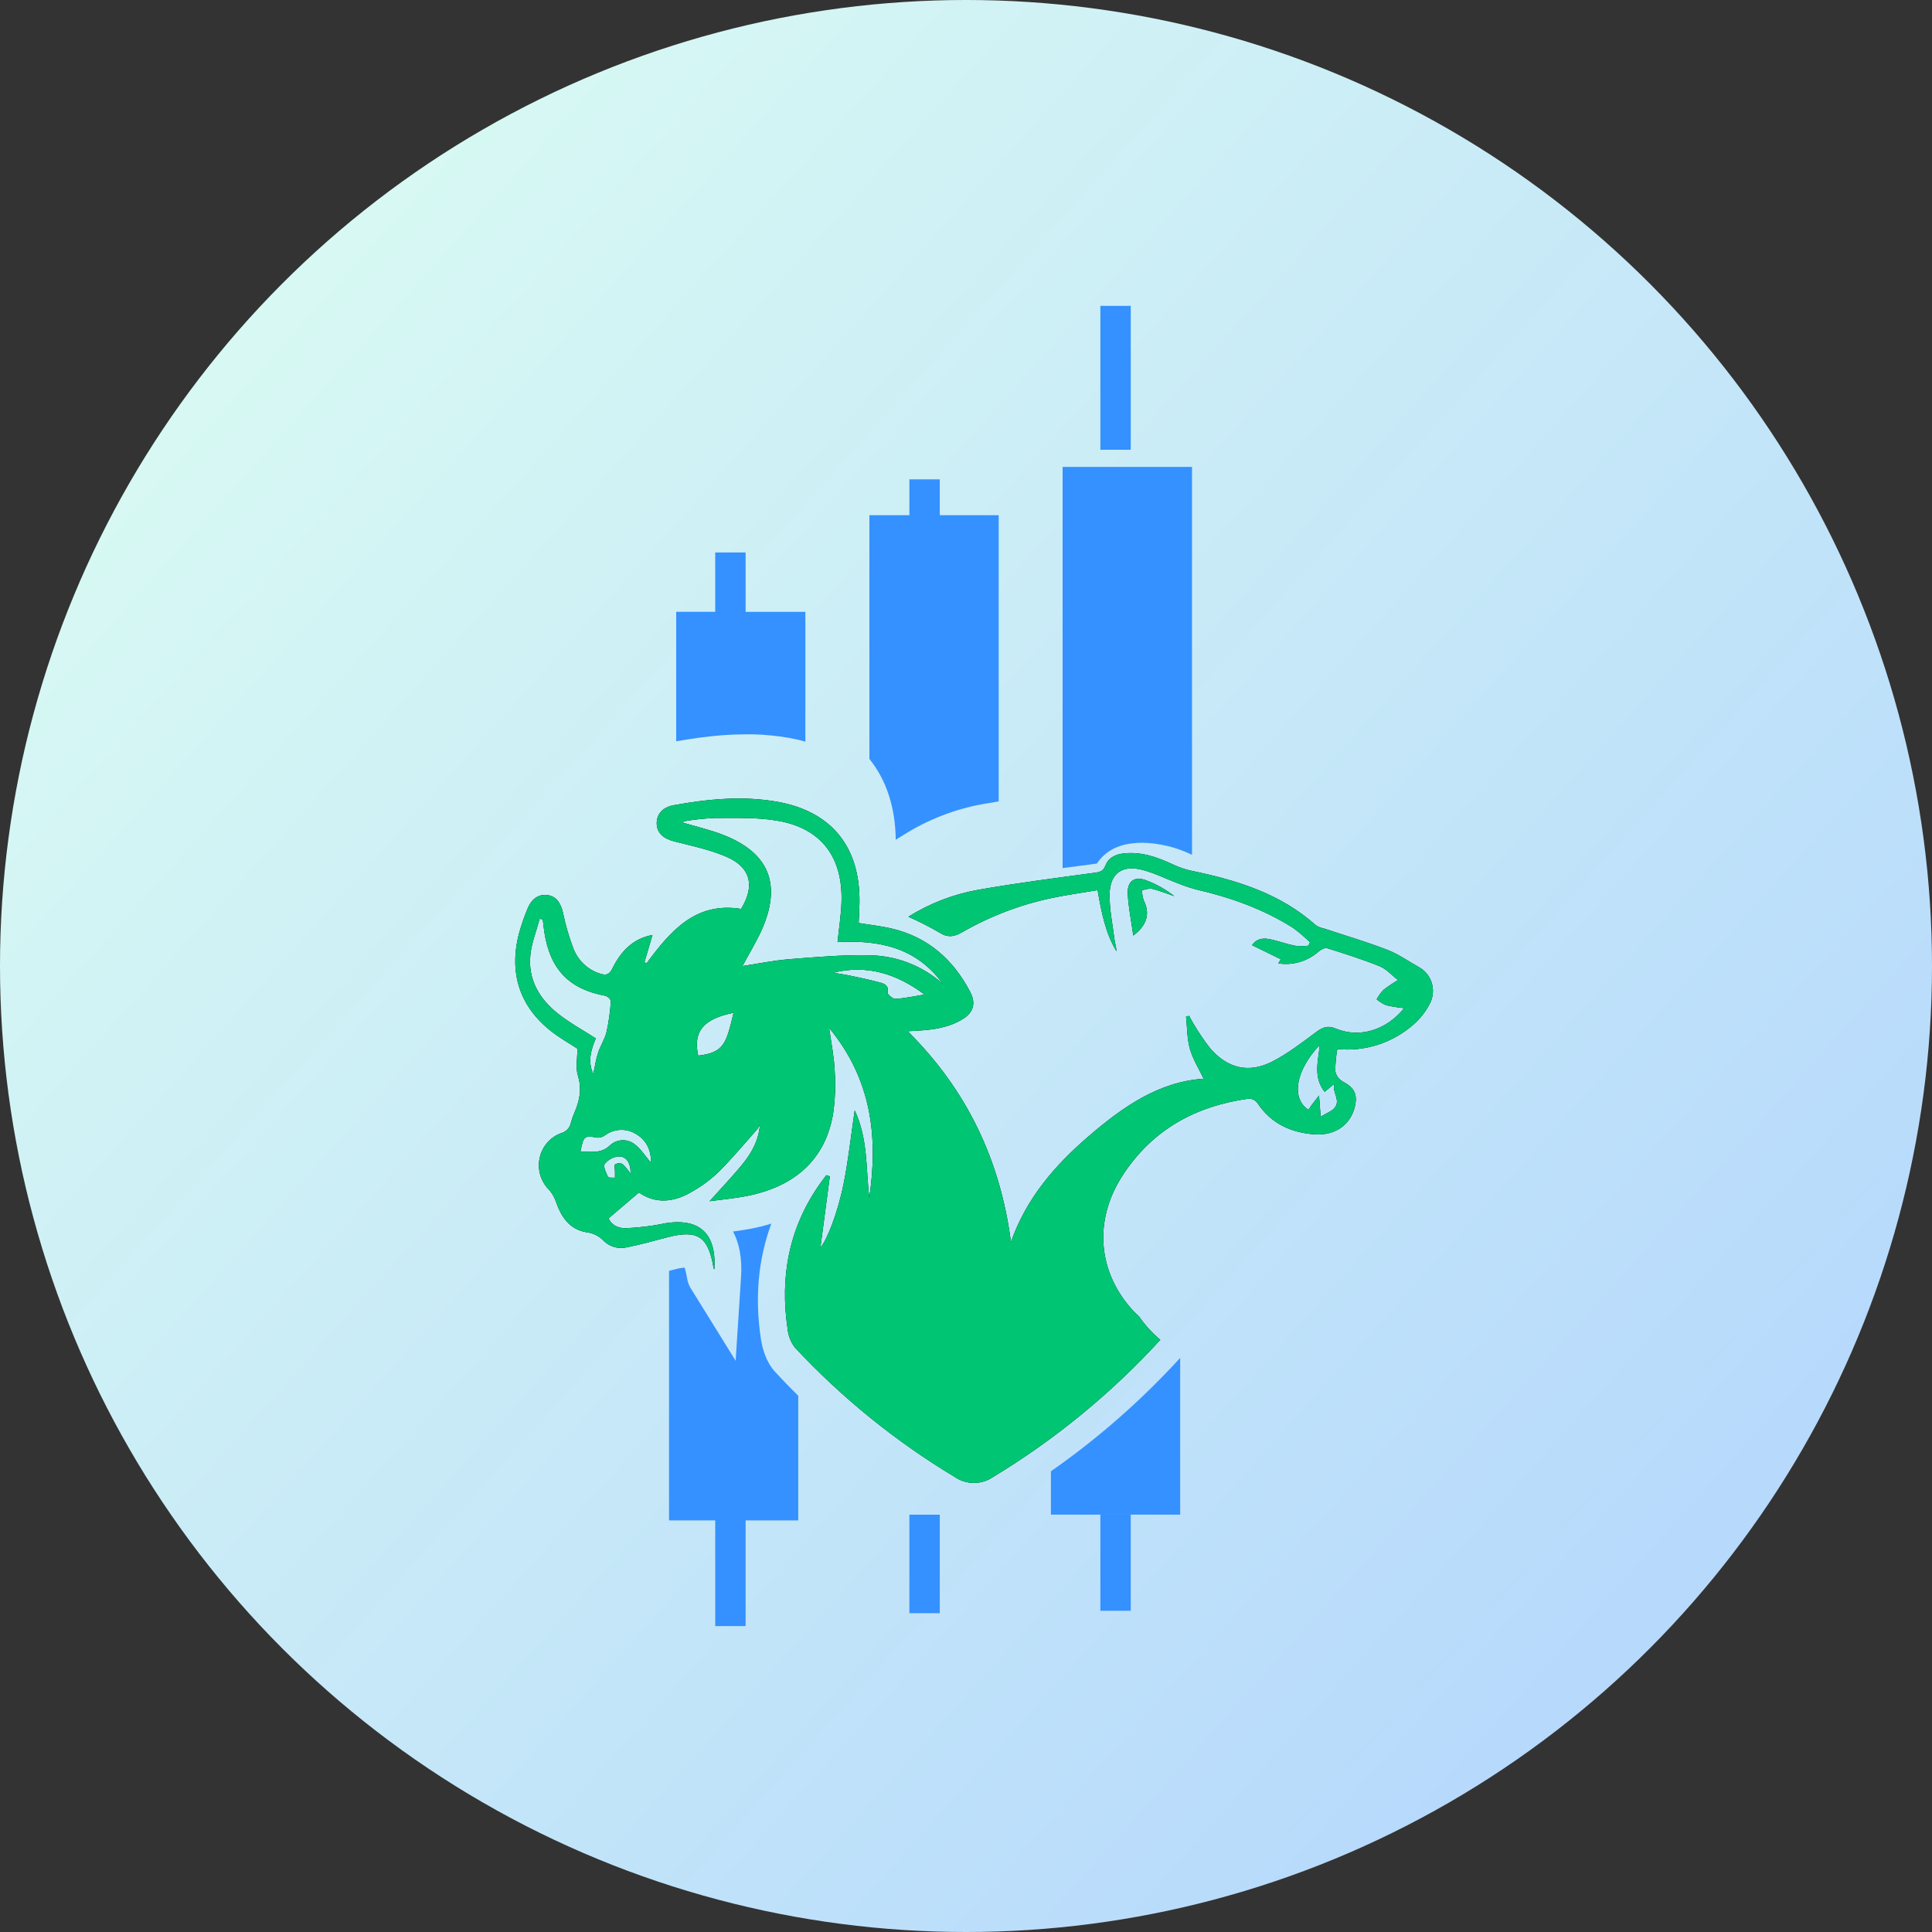 <svg width="120" height="120" viewBox="0 0 120 120" fill="none" xmlns="http://www.w3.org/2000/svg">
<rect x="0" y="0" width="120" height="120" fill="#333333" stroke="none"/>
<circle cx="60" cy="60" r="60" fill="url(#paint0_linear_1133_16164)"/>
<g clip-path="url(#clip0_1133_16164)">
<path d="M88.135 60.074C87.481 59.708 86.858 59.261 86.165 58.995C84.882 58.499 83.558 58.112 82.25 57.676C82.068 57.643 81.894 57.574 81.737 57.475C79.522 55.492 76.823 54.671 74.021 54.09C73.619 54.003 73.228 53.871 72.856 53.694C71.883 53.237 70.891 52.888 69.796 53.008C69.298 53.063 68.854 53.26 68.665 53.755C68.528 54.108 68.323 54.166 67.99 54.21C65.576 54.538 63.156 54.845 60.756 55.268C59.22 55.541 57.748 56.109 56.419 56.94C57.08 57.23 57.723 57.558 58.348 57.922C58.873 58.263 59.272 58.184 59.78 57.892C61.513 56.899 63.386 56.185 65.333 55.776C66.265 55.577 67.214 55.452 68.175 55.289C68.416 56.688 68.667 57.958 69.344 59.086C69.332 58.815 69.249 58.561 69.215 58.301C69.101 57.386 68.906 56.468 68.918 55.55C68.937 54.28 69.666 53.721 70.882 54.011C71.646 54.193 72.367 54.563 73.108 54.841C73.49 54.999 73.882 55.132 74.28 55.241C76.415 55.734 78.461 56.455 80.328 57.64C80.695 57.91 81.042 58.207 81.365 58.529C81.33 58.603 81.297 58.675 81.264 58.741C80.984 58.768 80.701 58.768 80.421 58.741C79.887 58.631 79.368 58.432 78.831 58.328C78.416 58.246 78.011 58.328 77.77 58.707L79.553 59.581C79.491 59.684 79.451 59.752 79.397 59.837C79.842 59.907 80.296 59.878 80.728 59.751C81.16 59.624 81.559 59.403 81.899 59.103C82.04 58.984 82.283 58.849 82.424 58.891C83.524 59.236 84.625 59.585 85.692 60.015C86.107 60.18 86.427 60.559 86.833 60.876C86.517 61.06 86.213 61.266 85.922 61.49C85.761 61.665 85.622 61.86 85.507 62.069C85.686 62.22 85.885 62.344 86.099 62.438C86.468 62.519 86.841 62.579 87.217 62.617C86.109 63.982 84.454 64.503 82.964 63.887C82.447 63.676 82.154 63.807 81.758 64.099C80.874 64.751 79.991 65.44 79.022 65.936C77.55 66.689 76.226 66.359 75.146 65.089C74.784 64.621 74.451 64.129 74.15 63.618C74.042 63.453 73.959 63.271 73.863 63.098L73.668 63.138C73.741 63.813 73.726 64.516 73.911 65.157C74.096 65.798 74.482 66.416 74.76 67.002C71.96 67.188 69.728 68.763 67.631 70.564C65.535 72.364 63.749 74.419 62.792 77.143C62.13 72.064 60.063 67.707 56.38 64.052L57.023 64.014C57.993 63.959 58.946 63.819 59.797 63.297C60.461 62.891 60.627 62.321 60.268 61.625C59.203 59.575 57.609 58.191 55.365 57.668C54.705 57.516 54.028 57.444 53.333 57.329C53.351 56.906 53.378 56.495 53.384 56.077C53.436 52.596 51.643 50.399 48.284 49.8C46.123 49.417 43.985 49.627 41.849 50.012C41.162 50.134 40.778 50.568 40.79 51.154C40.802 51.741 41.205 52.09 41.894 52.265C42.99 52.543 44.116 52.778 45.145 53.226C46.644 53.882 46.895 55.046 46.029 56.453C43.19 55.996 41.633 57.846 40.155 59.839L40.03 59.757C40.192 59.204 40.356 58.652 40.526 58.074C39.293 58.298 38.554 59.109 38.035 60.158C37.85 60.533 37.653 60.594 37.282 60.478C36.899 60.361 36.548 60.156 36.255 59.877C35.964 59.599 35.739 59.256 35.598 58.874C35.337 58.174 35.129 57.455 34.975 56.722C34.822 56.049 34.531 55.664 34.004 55.596C33.477 55.529 33.026 55.795 32.758 56.464C32.554 56.954 32.381 57.458 32.239 57.971C31.587 60.457 32.293 62.565 34.305 64.107C34.816 64.497 35.378 64.814 35.866 65.134C35.866 65.713 35.739 66.304 35.895 66.807C36.154 67.654 35.999 68.38 35.669 69.135C35.584 69.329 35.515 69.529 35.461 69.734C35.429 69.89 35.355 70.034 35.247 70.149C35.138 70.264 35.001 70.345 34.849 70.384C34.519 70.504 34.224 70.707 33.992 70.975C33.759 71.242 33.597 71.565 33.521 71.914C33.444 72.262 33.455 72.625 33.553 72.968C33.651 73.311 33.833 73.623 34.081 73.875C34.282 74.093 34.434 74.352 34.529 74.635C34.865 75.6 35.38 76.37 36.445 76.54C36.834 76.586 37.195 76.765 37.471 77.047C37.66 77.24 37.895 77.379 38.153 77.454C38.41 77.528 38.682 77.533 38.942 77.471C39.773 77.303 40.603 77.077 41.417 76.859C43.327 76.353 43.995 76.787 44.323 78.764C44.323 78.793 44.352 78.814 44.369 78.844C44.51 76.639 43.474 75.653 41.361 75.972C41.078 76.017 40.804 76.089 40.531 76.123C39.97 76.207 39.406 76.261 38.841 76.286C38.338 76.286 37.944 76.044 37.803 75.672L39.686 74.068C40.663 74.76 41.791 74.703 42.889 74.068C43.505 73.732 44.078 73.318 44.591 72.834C45.446 71.988 46.214 71.061 47.014 70.162C47.084 70.072 47.147 69.977 47.2 69.876C47.109 70.934 46.613 71.719 46.011 72.441C45.409 73.162 44.788 73.812 44.072 74.61C44.927 74.493 45.643 74.43 46.345 74.294C49.415 73.698 51.252 71.994 51.742 69.201C51.873 68.306 51.907 67.4 51.844 66.499C51.807 65.652 51.636 64.806 51.499 63.847C54.113 67.002 54.564 70.576 53.991 74.4C53.783 72.599 53.916 70.735 53.088 68.966C52.857 70.542 52.697 72.015 52.411 73.463C52.037 75.35 51.354 77.049 50.958 77.483C51.149 76.046 51.346 74.555 51.543 73.063C51.471 73.039 51.398 73.018 51.325 72.993C51.196 73.168 51.062 73.34 50.935 73.518C49.011 76.248 48.425 79.293 48.925 82.575C48.968 82.987 49.125 83.378 49.378 83.703C52.303 86.835 55.642 89.537 59.297 91.733C59.65 91.978 60.067 92.108 60.493 92.108C60.92 92.108 61.337 91.978 61.69 91.733C65.528 89.411 69.022 86.544 72.07 83.22C71.57 82.802 71.128 82.318 70.756 81.779C70.627 81.656 70.527 81.567 70.44 81.476C68.198 79.089 67.889 75.867 69.705 73.041C71.557 70.164 74.272 68.689 77.567 68.238C77.669 68.239 77.77 68.264 77.862 68.31C77.955 68.357 78.035 68.424 78.098 68.507C78.947 69.793 80.193 70.352 81.646 70.456C82.904 70.544 83.844 69.893 84.137 68.799C84.344 67.973 84.137 67.567 83.389 67.169C83.274 67.103 83.174 67.011 83.096 66.902C83.017 66.792 82.963 66.667 82.937 66.534C82.938 66.072 82.981 65.611 83.064 65.157C83.907 65.243 84.759 65.154 85.568 64.896C86.377 64.637 87.127 64.215 87.772 63.654C88.218 63.272 88.583 62.8 88.843 62.268C89.025 61.88 89.052 61.435 88.921 61.026C88.789 60.618 88.507 60.276 88.135 60.074ZM34.658 62.96C33.497 62.04 32.771 60.827 32.947 59.27C33.032 58.525 33.323 57.805 33.518 57.073L33.711 57.099C33.744 57.365 33.771 57.634 33.811 57.898C34.166 60.207 35.353 61.437 37.593 61.849C37.732 61.873 37.95 62.082 37.94 62.188C37.9 62.829 37.812 63.465 37.676 64.092C37.572 64.535 37.3 64.939 37.157 65.362C37.014 65.785 36.96 66.209 36.848 66.706C36.474 65.874 36.738 65.155 37.006 64.497C36.2 63.978 35.38 63.534 34.658 62.96ZM39.167 72.906C39.025 72.686 38.858 72.484 38.67 72.303C38.597 72.268 38.518 72.252 38.437 72.254C38.357 72.257 38.278 72.279 38.208 72.318C38.143 72.356 38.195 72.601 38.197 72.754C38.199 72.906 38.197 73.016 38.197 73.15C38.048 73.135 37.797 73.168 37.763 73.099C37.645 72.843 37.454 72.445 37.556 72.301C37.66 72.168 37.789 72.058 37.935 71.977C38.082 71.896 38.243 71.845 38.409 71.829C38.922 71.808 39.185 72.261 39.167 72.904V72.906ZM40.412 72.195C40.082 71.812 39.812 71.366 39.428 71.08C39.207 70.903 38.932 70.812 38.651 70.822C38.371 70.832 38.102 70.943 37.894 71.135C37.321 71.689 36.69 71.512 36.051 71.541C36.246 70.538 36.283 70.521 37.141 70.665C37.315 70.658 37.483 70.595 37.62 70.485C37.903 70.288 38.237 70.181 38.58 70.177C38.923 70.173 39.259 70.272 39.547 70.462C39.838 70.636 40.075 70.891 40.228 71.198C40.382 71.505 40.447 71.85 40.414 72.193L40.412 72.195ZM43.366 65.57C43.036 64.061 43.694 63.276 45.565 62.907C45.11 64.772 45.002 65.377 43.368 65.567L43.366 65.57ZM48.988 59.581C48.037 59.659 47.099 59.852 46.115 60.004C46.53 59.234 46.945 58.55 47.283 57.822C48.587 54.94 47.779 52.944 44.859 51.834C44.076 51.535 43.254 51.345 42.449 51.106L42.436 51.019C43.078 50.908 43.727 50.837 44.377 50.807C45.697 50.807 47.036 50.757 48.321 50.983C51.02 51.453 52.363 53.252 52.266 56.041C52.239 56.845 52.11 57.645 52.021 58.516C54.566 58.373 56.911 58.83 58.551 61.1C57.26 59.956 55.604 59.328 53.893 59.335C52.27 59.304 50.626 59.452 48.99 59.579L48.988 59.581ZM55.128 61.661C55.23 61.208 54.921 61.094 54.653 61.026C53.98 60.842 53.295 60.702 52.612 60.561C52.34 60.504 52.06 60.489 51.792 60.406C53.868 59.907 55.697 60.484 57.426 61.773C56.82 61.87 56.22 62.002 55.612 62.044C55.452 62.046 55.107 61.748 55.13 61.659L55.128 61.661ZM82.858 68.856C82.65 69.053 82.37 69.154 82.028 69.359C81.988 68.839 81.961 68.513 81.928 68.041C81.76 68.253 81.66 68.38 81.567 68.507C81.473 68.634 81.359 68.784 81.274 68.93C80.178 68.236 80.467 66.479 81.976 64.899C81.868 65.925 81.561 66.918 82.277 67.815L82.881 67.313C82.709 67.829 83.331 68.369 82.86 68.845L82.858 68.856Z" fill="black"/>
<path d="M70.391 58.11C70.26 57.16 70.084 56.337 70.047 55.507C70.013 54.748 70.449 54.418 71.143 54.661C71.789 54.897 72.395 55.235 72.938 55.662C72.482 55.507 72.031 55.323 71.564 55.207C71.371 55.158 71.149 55.258 70.931 55.291C70.935 55.504 70.97 55.714 71.035 55.916C71.433 56.714 71.28 57.433 70.391 58.11Z" fill="black"/>
<path fill-rule="evenodd" clip-rule="evenodd" d="M50.023 38.004V46.067C49.691 45.97 49.355 45.892 49.014 45.832C48.268 45.702 47.513 45.628 46.756 45.61H46.324C45.855 45.61 45.375 45.629 44.871 45.665C44.005 45.732 43.069 45.855 42.013 46.041C42.008 46.043 42.004 46.043 42 46.041V38L50.023 38.004Z" fill="#3491FF"/>
<path fill-rule="evenodd" clip-rule="evenodd" d="M62.03 32V49.776L61.056 49.941C59.314 50.254 57.647 50.901 56.14 51.845L55.636 52.158C55.613 50.135 55.046 48.436 54 47.139V32H62.03Z" fill="#3491FF"/>
<path fill-rule="evenodd" clip-rule="evenodd" d="M74.038 29V53.094C73.077 52.625 72.029 52.369 70.963 52.343C70.755 52.343 70.547 52.355 70.341 52.379C69.145 52.51 68.485 53.096 68.126 53.636L67.138 53.769L66 53.919V29H74.038Z" fill="#3491FF"/>
<path fill-rule="evenodd" clip-rule="evenodd" d="M73.278 84.369L73.303 84.342V94.076H65.275V91.384C68.186 89.351 70.87 86.999 73.278 84.369Z" fill="#3491FF"/>
<path d="M58.371 94.08H56.484V100.198H58.371V94.08Z" fill="#3491FF"/>
<path fill-rule="evenodd" clip-rule="evenodd" d="M61.058 87.088C61.386 87.088 61.713 87.043 62.03 86.953V87.376H54V83C55.602 84.262 57.277 85.423 59.017 86.477C59.63 86.867 60.336 87.078 61.058 87.088Z" fill="#3491FF"/>
<path fill-rule="evenodd" clip-rule="evenodd" d="M49.58 86.695V94.436H41.555V78.935L41.831 78.863C42.056 78.8 42.286 78.755 42.518 78.73C42.589 78.945 42.641 79.167 42.674 79.392C42.718 79.665 42.824 79.924 42.983 80.148L44.426 82.475L45.692 84.519L46.028 79.303C46.099 78.188 45.931 77.246 45.532 76.491C45.794 76.457 46.053 76.419 46.313 76.375C46.425 76.358 46.535 76.337 46.649 76.315C47.075 76.235 47.497 76.13 47.911 76C47.091 78.207 46.873 80.611 47.263 83.184C47.357 83.775 47.583 84.606 48.152 85.218C48.615 85.723 49.092 86.215 49.58 86.695Z" fill="#3491FF"/>
<path d="M88.135 60.074C87.481 59.708 86.858 59.261 86.165 58.995C84.882 58.499 83.558 58.112 82.25 57.676C82.068 57.643 81.894 57.574 81.737 57.475C79.522 55.492 76.823 54.671 74.021 54.09C73.619 54.003 73.228 53.871 72.856 53.694C71.883 53.237 70.891 52.888 69.796 53.008C69.298 53.063 68.854 53.26 68.665 53.755C68.528 54.108 68.323 54.166 67.99 54.21C65.576 54.538 63.156 54.845 60.756 55.268C59.22 55.541 57.748 56.109 56.419 56.94C57.08 57.23 57.723 57.558 58.348 57.922C58.873 58.263 59.272 58.184 59.78 57.892C61.513 56.899 63.386 56.185 65.333 55.776C66.265 55.577 67.214 55.452 68.175 55.289C68.416 56.688 68.667 57.958 69.344 59.086C69.332 58.815 69.249 58.561 69.215 58.301C69.101 57.386 68.906 56.468 68.918 55.55C68.937 54.28 69.666 53.721 70.882 54.011C71.646 54.193 72.367 54.563 73.108 54.841C73.49 54.999 73.882 55.132 74.28 55.241C76.415 55.734 78.461 56.455 80.328 57.64C80.695 57.91 81.042 58.207 81.365 58.529C81.33 58.603 81.297 58.675 81.264 58.741C80.984 58.768 80.701 58.768 80.421 58.741C79.887 58.631 79.368 58.432 78.831 58.328C78.416 58.246 78.011 58.328 77.77 58.707L79.553 59.581C79.491 59.684 79.451 59.752 79.397 59.837C79.842 59.907 80.296 59.878 80.728 59.751C81.16 59.624 81.559 59.403 81.899 59.103C82.04 58.984 82.283 58.849 82.424 58.891C83.524 59.236 84.625 59.585 85.692 60.015C86.107 60.18 86.427 60.559 86.833 60.876C86.517 61.06 86.213 61.266 85.922 61.49C85.761 61.665 85.622 61.86 85.507 62.069C85.686 62.22 85.885 62.344 86.099 62.438C86.468 62.519 86.841 62.579 87.217 62.617C86.109 63.982 84.454 64.503 82.964 63.887C82.447 63.676 82.154 63.807 81.758 64.099C80.874 64.751 79.991 65.44 79.022 65.936C77.55 66.689 76.226 66.359 75.146 65.089C74.784 64.621 74.451 64.129 74.15 63.618C74.042 63.453 73.959 63.271 73.863 63.098L73.668 63.138C73.741 63.813 73.726 64.516 73.911 65.157C74.096 65.798 74.482 66.416 74.76 67.002C71.96 67.188 69.728 68.763 67.631 70.564C65.535 72.364 63.749 74.419 62.792 77.143C62.13 72.064 60.063 67.707 56.38 64.052L57.023 64.014C57.993 63.959 58.946 63.819 59.797 63.297C60.461 62.891 60.627 62.321 60.268 61.625C59.203 59.575 57.609 58.191 55.365 57.668C54.705 57.516 54.028 57.444 53.333 57.329C53.351 56.906 53.378 56.495 53.384 56.077C53.436 52.596 51.643 50.399 48.284 49.8C46.123 49.417 43.985 49.627 41.849 50.012C41.162 50.134 40.778 50.568 40.79 51.154C40.802 51.741 41.205 52.09 41.894 52.265C42.99 52.543 44.116 52.778 45.145 53.226C46.644 53.882 46.895 55.046 46.029 56.453C43.19 55.996 41.633 57.846 40.155 59.839L40.03 59.757C40.192 59.204 40.356 58.652 40.526 58.074C39.293 58.298 38.554 59.109 38.035 60.158C37.85 60.533 37.653 60.594 37.282 60.478C36.899 60.361 36.548 60.156 36.255 59.877C35.964 59.599 35.739 59.256 35.598 58.874C35.337 58.174 35.129 57.455 34.975 56.722C34.822 56.049 34.531 55.664 34.004 55.596C33.477 55.529 33.026 55.795 32.758 56.464C32.554 56.954 32.381 57.458 32.239 57.971C31.587 60.457 32.293 62.565 34.305 64.107C34.816 64.497 35.378 64.814 35.866 65.134C35.866 65.713 35.739 66.304 35.895 66.807C36.154 67.654 35.999 68.38 35.669 69.135C35.584 69.329 35.515 69.529 35.461 69.734C35.429 69.89 35.355 70.034 35.247 70.149C35.138 70.264 35.001 70.345 34.849 70.384C34.519 70.504 34.224 70.707 33.992 70.975C33.759 71.242 33.597 71.565 33.521 71.914C33.444 72.262 33.455 72.625 33.553 72.968C33.651 73.311 33.833 73.623 34.081 73.875C34.282 74.093 34.434 74.352 34.529 74.635C34.865 75.6 35.38 76.37 36.445 76.54C36.834 76.586 37.195 76.765 37.471 77.047C37.66 77.24 37.895 77.379 38.153 77.454C38.41 77.528 38.682 77.533 38.942 77.471C39.773 77.303 40.603 77.077 41.417 76.859C43.327 76.353 43.995 76.787 44.323 78.764C44.323 78.793 44.352 78.814 44.369 78.844C44.51 76.639 43.474 75.653 41.361 75.972C41.078 76.017 40.804 76.089 40.531 76.123C39.97 76.207 39.406 76.261 38.841 76.286C38.338 76.286 37.944 76.044 37.803 75.672L39.686 74.068C40.663 74.76 41.791 74.703 42.889 74.068C43.505 73.732 44.078 73.318 44.591 72.834C45.446 71.988 46.214 71.061 47.014 70.162C47.084 70.072 47.147 69.977 47.2 69.876C47.109 70.934 46.613 71.719 46.011 72.441C45.409 73.162 44.788 73.812 44.072 74.61C44.927 74.493 45.643 74.43 46.345 74.294C49.415 73.698 51.252 71.994 51.742 69.201C51.873 68.306 51.907 67.4 51.844 66.499C51.807 65.652 51.636 64.806 51.499 63.847C54.113 67.002 54.564 70.576 53.991 74.4C53.783 72.599 53.916 70.735 53.088 68.966C52.857 70.542 52.697 72.015 52.411 73.463C52.037 75.35 51.354 77.049 50.958 77.483C51.149 76.046 51.346 74.555 51.543 73.063C51.471 73.039 51.398 73.018 51.325 72.993C51.196 73.168 51.062 73.34 50.935 73.518C49.011 76.248 48.425 79.293 48.925 82.575C48.968 82.987 49.125 83.378 49.378 83.703C52.303 86.835 55.642 89.537 59.297 91.733C59.65 91.978 60.067 92.108 60.493 92.108C60.92 92.108 61.337 91.978 61.69 91.733C65.528 89.411 69.022 86.544 72.07 83.22C71.57 82.802 71.128 82.318 70.756 81.779C70.627 81.656 70.527 81.567 70.44 81.476C68.198 79.089 67.889 75.867 69.705 73.041C71.557 70.164 74.272 68.689 77.567 68.238C77.669 68.239 77.77 68.264 77.862 68.31C77.955 68.357 78.035 68.424 78.098 68.507C78.947 69.793 80.193 70.352 81.646 70.456C82.904 70.544 83.844 69.893 84.137 68.799C84.344 67.973 84.137 67.567 83.389 67.169C83.274 67.103 83.174 67.011 83.096 66.902C83.017 66.792 82.963 66.667 82.937 66.534C82.938 66.072 82.981 65.611 83.064 65.157C83.907 65.243 84.759 65.154 85.568 64.896C86.377 64.637 87.127 64.215 87.772 63.654C88.218 63.272 88.583 62.8 88.843 62.268C89.025 61.88 89.052 61.435 88.921 61.026C88.789 60.618 88.507 60.276 88.135 60.074ZM34.658 62.96C33.497 62.04 32.771 60.827 32.947 59.27C33.032 58.525 33.323 57.805 33.518 57.073L33.711 57.099C33.744 57.365 33.771 57.634 33.811 57.898C34.166 60.207 35.353 61.437 37.593 61.849C37.732 61.873 37.95 62.082 37.94 62.188C37.9 62.829 37.812 63.465 37.676 64.092C37.572 64.535 37.3 64.939 37.157 65.362C37.014 65.785 36.96 66.209 36.848 66.706C36.474 65.874 36.738 65.155 37.006 64.497C36.2 63.978 35.38 63.534 34.658 62.96ZM39.167 72.906C39.025 72.686 38.858 72.484 38.67 72.303C38.597 72.268 38.518 72.252 38.437 72.254C38.357 72.257 38.278 72.279 38.208 72.318C38.143 72.356 38.195 72.601 38.197 72.754C38.199 72.906 38.197 73.016 38.197 73.15C38.048 73.135 37.797 73.168 37.763 73.099C37.645 72.843 37.454 72.445 37.556 72.301C37.66 72.168 37.789 72.058 37.935 71.977C38.082 71.896 38.243 71.845 38.409 71.829C38.922 71.808 39.185 72.261 39.167 72.904V72.906ZM40.412 72.195C40.082 71.812 39.812 71.366 39.428 71.08C39.207 70.903 38.932 70.812 38.651 70.822C38.371 70.832 38.102 70.943 37.894 71.135C37.321 71.689 36.69 71.512 36.051 71.541C36.246 70.538 36.283 70.521 37.141 70.665C37.315 70.658 37.483 70.595 37.62 70.485C37.903 70.288 38.237 70.181 38.58 70.177C38.923 70.173 39.259 70.272 39.547 70.462C39.838 70.636 40.075 70.891 40.228 71.198C40.382 71.505 40.447 71.85 40.414 72.193L40.412 72.195ZM43.366 65.57C43.036 64.061 43.694 63.276 45.565 62.907C45.11 64.772 45.002 65.377 43.368 65.567L43.366 65.57ZM48.988 59.581C48.037 59.659 47.099 59.852 46.115 60.004C46.53 59.234 46.945 58.55 47.283 57.822C48.587 54.94 47.779 52.944 44.859 51.834C44.076 51.535 43.254 51.345 42.449 51.106L42.436 51.019C43.078 50.908 43.727 50.837 44.377 50.807C45.697 50.807 47.036 50.757 48.321 50.983C51.02 51.453 52.363 53.252 52.266 56.041C52.239 56.845 52.11 57.645 52.021 58.516C54.566 58.373 56.911 58.83 58.551 61.1C57.26 59.956 55.604 59.328 53.893 59.335C52.27 59.304 50.626 59.452 48.99 59.579L48.988 59.581ZM55.128 61.661C55.23 61.208 54.921 61.094 54.653 61.026C53.98 60.842 53.295 60.702 52.612 60.561C52.34 60.504 52.06 60.489 51.792 60.406C53.868 59.907 55.697 60.484 57.426 61.773C56.82 61.87 56.22 62.002 55.612 62.044C55.452 62.046 55.107 61.748 55.13 61.659L55.128 61.661ZM82.858 68.856C82.65 69.053 82.37 69.154 82.028 69.359C81.988 68.839 81.961 68.513 81.928 68.041C81.76 68.253 81.66 68.38 81.567 68.507C81.473 68.634 81.359 68.784 81.274 68.93C80.178 68.236 80.467 66.479 81.976 64.899C81.868 65.925 81.561 66.918 82.277 67.815L82.881 67.313C82.709 67.829 83.331 68.369 82.86 68.845L82.858 68.856Z" fill="#00C673"/>
<path d="M70.391 58.11C70.26 57.16 70.084 56.337 70.047 55.507C70.013 54.748 70.449 54.418 71.143 54.661C71.789 54.897 72.395 55.235 72.938 55.662C72.482 55.507 72.031 55.323 71.564 55.207C71.371 55.158 71.149 55.258 70.931 55.291C70.935 55.504 70.97 55.714 71.035 55.916C71.433 56.714 71.28 57.433 70.391 58.11Z" fill="#00C673"/>
<path d="M46.311 34.315H44.424V40.282H46.311V34.315Z" fill="#3491FF"/>
<path d="M46.311 91.897H44.424V100.998H46.311V91.897Z" fill="#3491FF"/>
<path d="M58.371 29.773H56.484V35.741H58.371V29.773Z" fill="#3491FF"/>
<path d="M70.233 19H68.346V27.936H70.233V19Z" fill="#3491FF"/>
<path d="M70.233 94.08H68.346V100.048H70.233V94.08Z" fill="#3491FF"/>
</g>
<defs>
<linearGradient id="paint0_linear_1133_16164" x1="0" y1="0" x2="125" y2="112.222" gradientUnits="userSpaceOnUse">
<stop stop-color="#92DCDF"/>
<stop offset="0" stop-color="#DEFFF1"/>
<stop offset="1" stop-color="#B0D3FE"/>
</linearGradient>
<clipPath id="clip0_1133_16164">
<rect width="57" height="82" fill="white" transform="translate(32 19)"/>
</clipPath>
</defs>
</svg>

